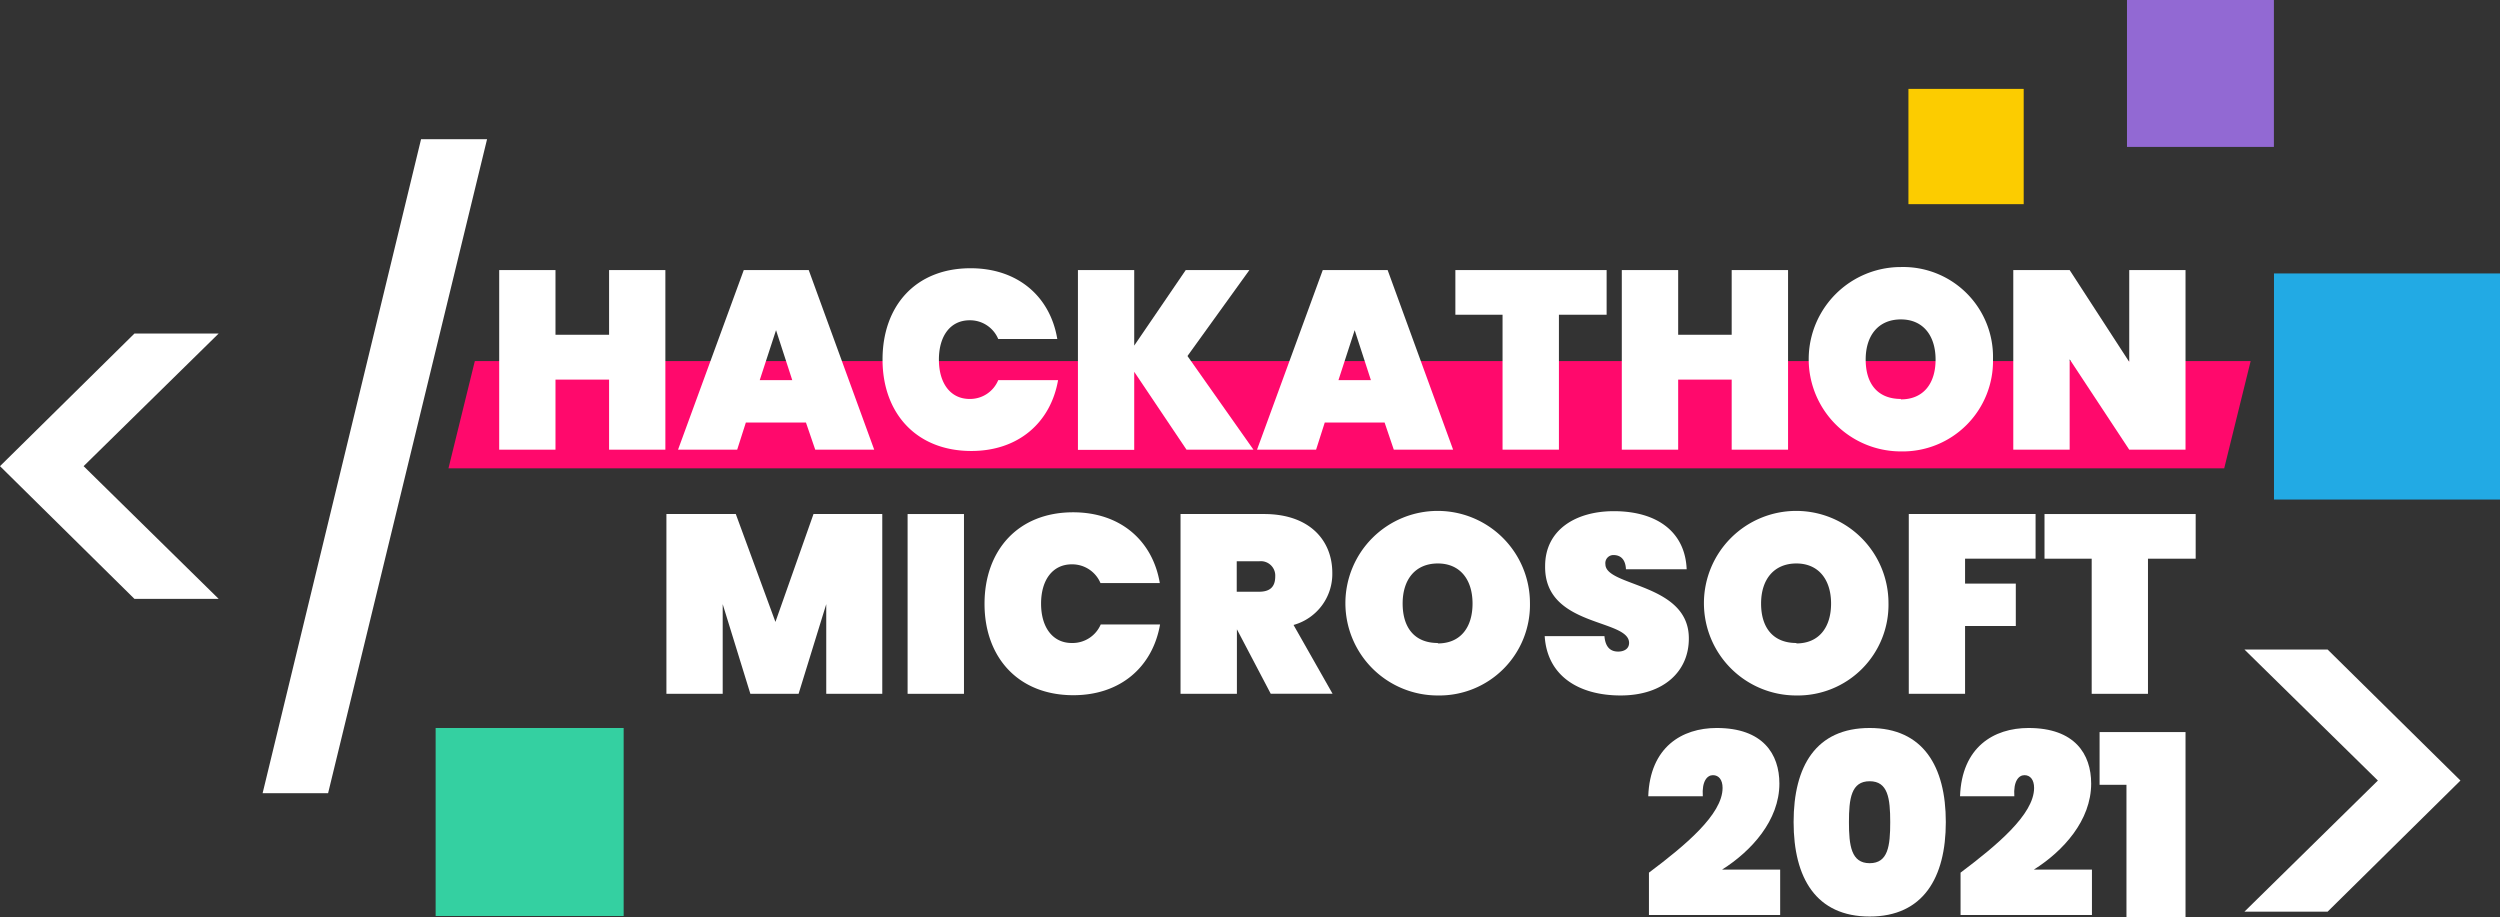 <svg xmlns="http://www.w3.org/2000/svg" viewBox="0 0 288.26 105.79"><rect x="0" y="0" width="288.26" height="105.79" fill="#333333" stroke="none"/><defs><style>.cls-1{fill:#ff096c;}.cls-2{fill:#fff;}.cls-3{fill:#22aae4;}.cls-4{fill:#9269d3;}.cls-5{fill:#fccc00;}.cls-6{fill:#34d0a1;}</style></defs><g id="Layer_2" data-name="Layer 2"><g id="HomeDesktop"><g id="Logo"><path class="cls-1" d="M54.75,41.63H259.51L256.46,54H51.71Z"/><path class="cls-2" d="M70.23,43.77H64.05v8.08H57.56V31.14h6.49V38.6h6.18V31.14h6.49V51.85H70.23Z"/><path class="cls-2" d="M92.93,48.72H86l-1,3.13H78.18l7.58-20.71h7.49l7.55,20.71H94ZM89.48,38.07,87.6,43.83h3.75Z"/><path class="cls-2" d="M111.91,30.93c5.47,0,9.19,3.28,10,8.16H115.1a3.52,3.52,0,0,0-3.3-2.16c-2.2,0-3.54,1.78-3.54,4.53S109.6,46,111.8,46a3.51,3.51,0,0,0,3.3-2.17H122c-.85,4.89-4.57,8.17-10,8.17-6.35,0-10.24-4.36-10.24-10.54S105.56,30.93,111.91,30.93Z"/><path class="cls-2" d="M130.78,42.87v9h-6.49V31.14h6.49v8.71l5.94-8.71h7.34l-7.14,9.91,7.61,10.8h-7.72Z"/><path class="cls-2" d="M159.65,48.72h-6.9l-1,3.13h-6.81l7.58-20.71H160l7.55,20.71h-6.84ZM156.2,38.07l-1.87,5.76h3.74Z"/><path class="cls-2" d="M167.81,31.14h17.44v5.15h-5.5V51.85h-6.5V36.29h-5.44Z"/><path class="cls-2" d="M199.67,43.77H193.5v8.08H187V31.14h6.5V38.6h6.17V31.14h6.5V51.85h-6.5Z"/><path class="cls-2" d="M219.18,52.05a10.63,10.63,0,1,1,0-21.26A10.36,10.36,0,0,1,229.8,41.41,10.42,10.42,0,0,1,219.18,52.05Zm0-6c2.61,0,4-1.84,4-4.59s-1.43-4.63-4-4.63-4.06,1.82-4.06,4.63S216.52,46,219.18,46Z"/><path class="cls-2" d="M252,31.14V51.85h-6.49l-6.87-10.42V51.85h-6.5V31.14h6.5l6.87,10.59V31.14Z"/><path class="cls-2" d="M76.84,59.27h8l4.57,12.44L93.8,59.27h7.93V80H95.27V69.66L92.08,80H86.52L83.33,69.66V80H76.84Z"/><path class="cls-2" d="M104.65,59.27h6.5V80h-6.5Z"/><path class="cls-2" d="M123.73,59.07c5.47,0,9.18,3.28,10,8.16h-6.84a3.54,3.54,0,0,0-3.31-2.16c-2.19,0-3.54,1.78-3.54,4.53s1.35,4.54,3.54,4.54A3.54,3.54,0,0,0,126.92,72h6.84c-.85,4.89-4.56,8.16-10,8.16-6.35,0-10.24-4.36-10.24-10.53S117.38,59.07,123.73,59.07Z"/><path class="cls-2" d="M145.76,59.27c5.2,0,7.86,3,7.86,6.79a6.1,6.1,0,0,1-4.47,6l4.5,7.93h-7.13l-3.9-7.43h0V80h-6.5V59.27Zm-.59,5.45H142.6v3.51h2.57c1.23,0,1.87-.53,1.87-1.76A1.66,1.66,0,0,0,145.17,64.72Z"/><path class="cls-2" d="M165.79,80.19a10.64,10.64,0,1,1,10.62-10.65A10.45,10.45,0,0,1,165.79,80.19Zm0-6c2.61,0,4-1.85,4-4.6s-1.43-4.62-4-4.62-4.06,1.81-4.06,4.62S163.13,74.14,165.79,74.14Z"/><path class="cls-2" d="M186.86,80.19c-4.74,0-8.46-2.19-8.75-6.84H185c.12,1.52.94,1.78,1.58,1.78s1.26-.29,1.26-1c0-2.81-9.8-1.79-9.68-8.87,0-4.15,3.51-6.32,7.92-6.32,5,0,8.23,2.4,8.4,6.7h-7c-.06-1.26-.73-1.64-1.43-1.64a.93.93,0,0,0-.94,1.06c0,2.6,9.62,2.16,9.62,8.54C194.75,77.38,191.86,80.19,186.86,80.19Z"/><path class="cls-2" d="M207.13,80.19a10.64,10.64,0,1,1,10.62-10.65A10.46,10.46,0,0,1,207.13,80.19Zm0-6c2.6,0,4-1.85,4-4.6s-1.44-4.62-4-4.62-4.07,1.81-4.07,4.62S204.47,74.14,207.13,74.14Z"/><path class="cls-2" d="M220.09,59.27h14.62v5.15h-8.13v2.87h5.85v4.89h-5.85V80h-6.49Z"/><path class="cls-2" d="M235.74,59.27h17.43v5.15h-5.5V80h-6.49V64.42h-5.44Z"/><path class="cls-2" d="M190.13,100.62c4.13-3.1,8.49-6.7,8.49-9.77,0-.94-.44-1.47-1.11-1.47s-1.29.7-1.17,2.43h-6.29c.2-5.67,3.89-7.87,7.89-7.87,5.33,0,7.23,3,7.23,6.41,0,4.24-3.22,7.78-6.61,9.92h6.7v5.23H190.13Z"/><path class="cls-2" d="M215.58,83.94c6.18,0,8.78,4.45,8.78,10.85s-2.6,10.89-8.78,10.89-8.77-4.45-8.77-10.89S209.38,83.94,215.58,83.94Zm0,6.14c-2.13,0-2.39,2-2.39,4.71s.26,4.74,2.39,4.74,2.37-2,2.37-4.74S217.69,90.08,215.58,90.08Z"/><path class="cls-2" d="M226.06,100.62c4.12-3.1,8.48-6.7,8.48-9.77,0-.94-.44-1.47-1.11-1.47s-1.29.7-1.17,2.43H226c.2-5.67,3.89-7.87,7.9-7.87,5.32,0,7.22,3,7.22,6.41,0,4.24-3.21,7.78-6.61,9.92h6.7v5.23H226.06Z"/><path class="cls-2" d="M245.19,90.49h-3.1V84.41H252v21.38h-6.81Z"/><path class="cls-2" d="M25.21,69.05H15.5L0,53.75,15.5,38.46h9.71L9.64,53.75Z"/><path class="cls-2" d="M274.18,90,258.79,74.89h9.59L283.7,90l-15.32,15.12h-9.59Z"/><rect class="cls-3" x="262.2" y="31.53" width="26.07" height="26.07"/><rect class="cls-4" x="245.25" width="16.94" height="16.94"/><rect class="cls-5" x="220.05" y="10.25" width="13.29" height="13.29"/><rect class="cls-6" x="50.23" y="83.94" width="21.68" height="21.68"/><path class="cls-2" d="M48.55,16.05h7.61L37.83,91.46H30.28Z"/></g></g></g></svg>